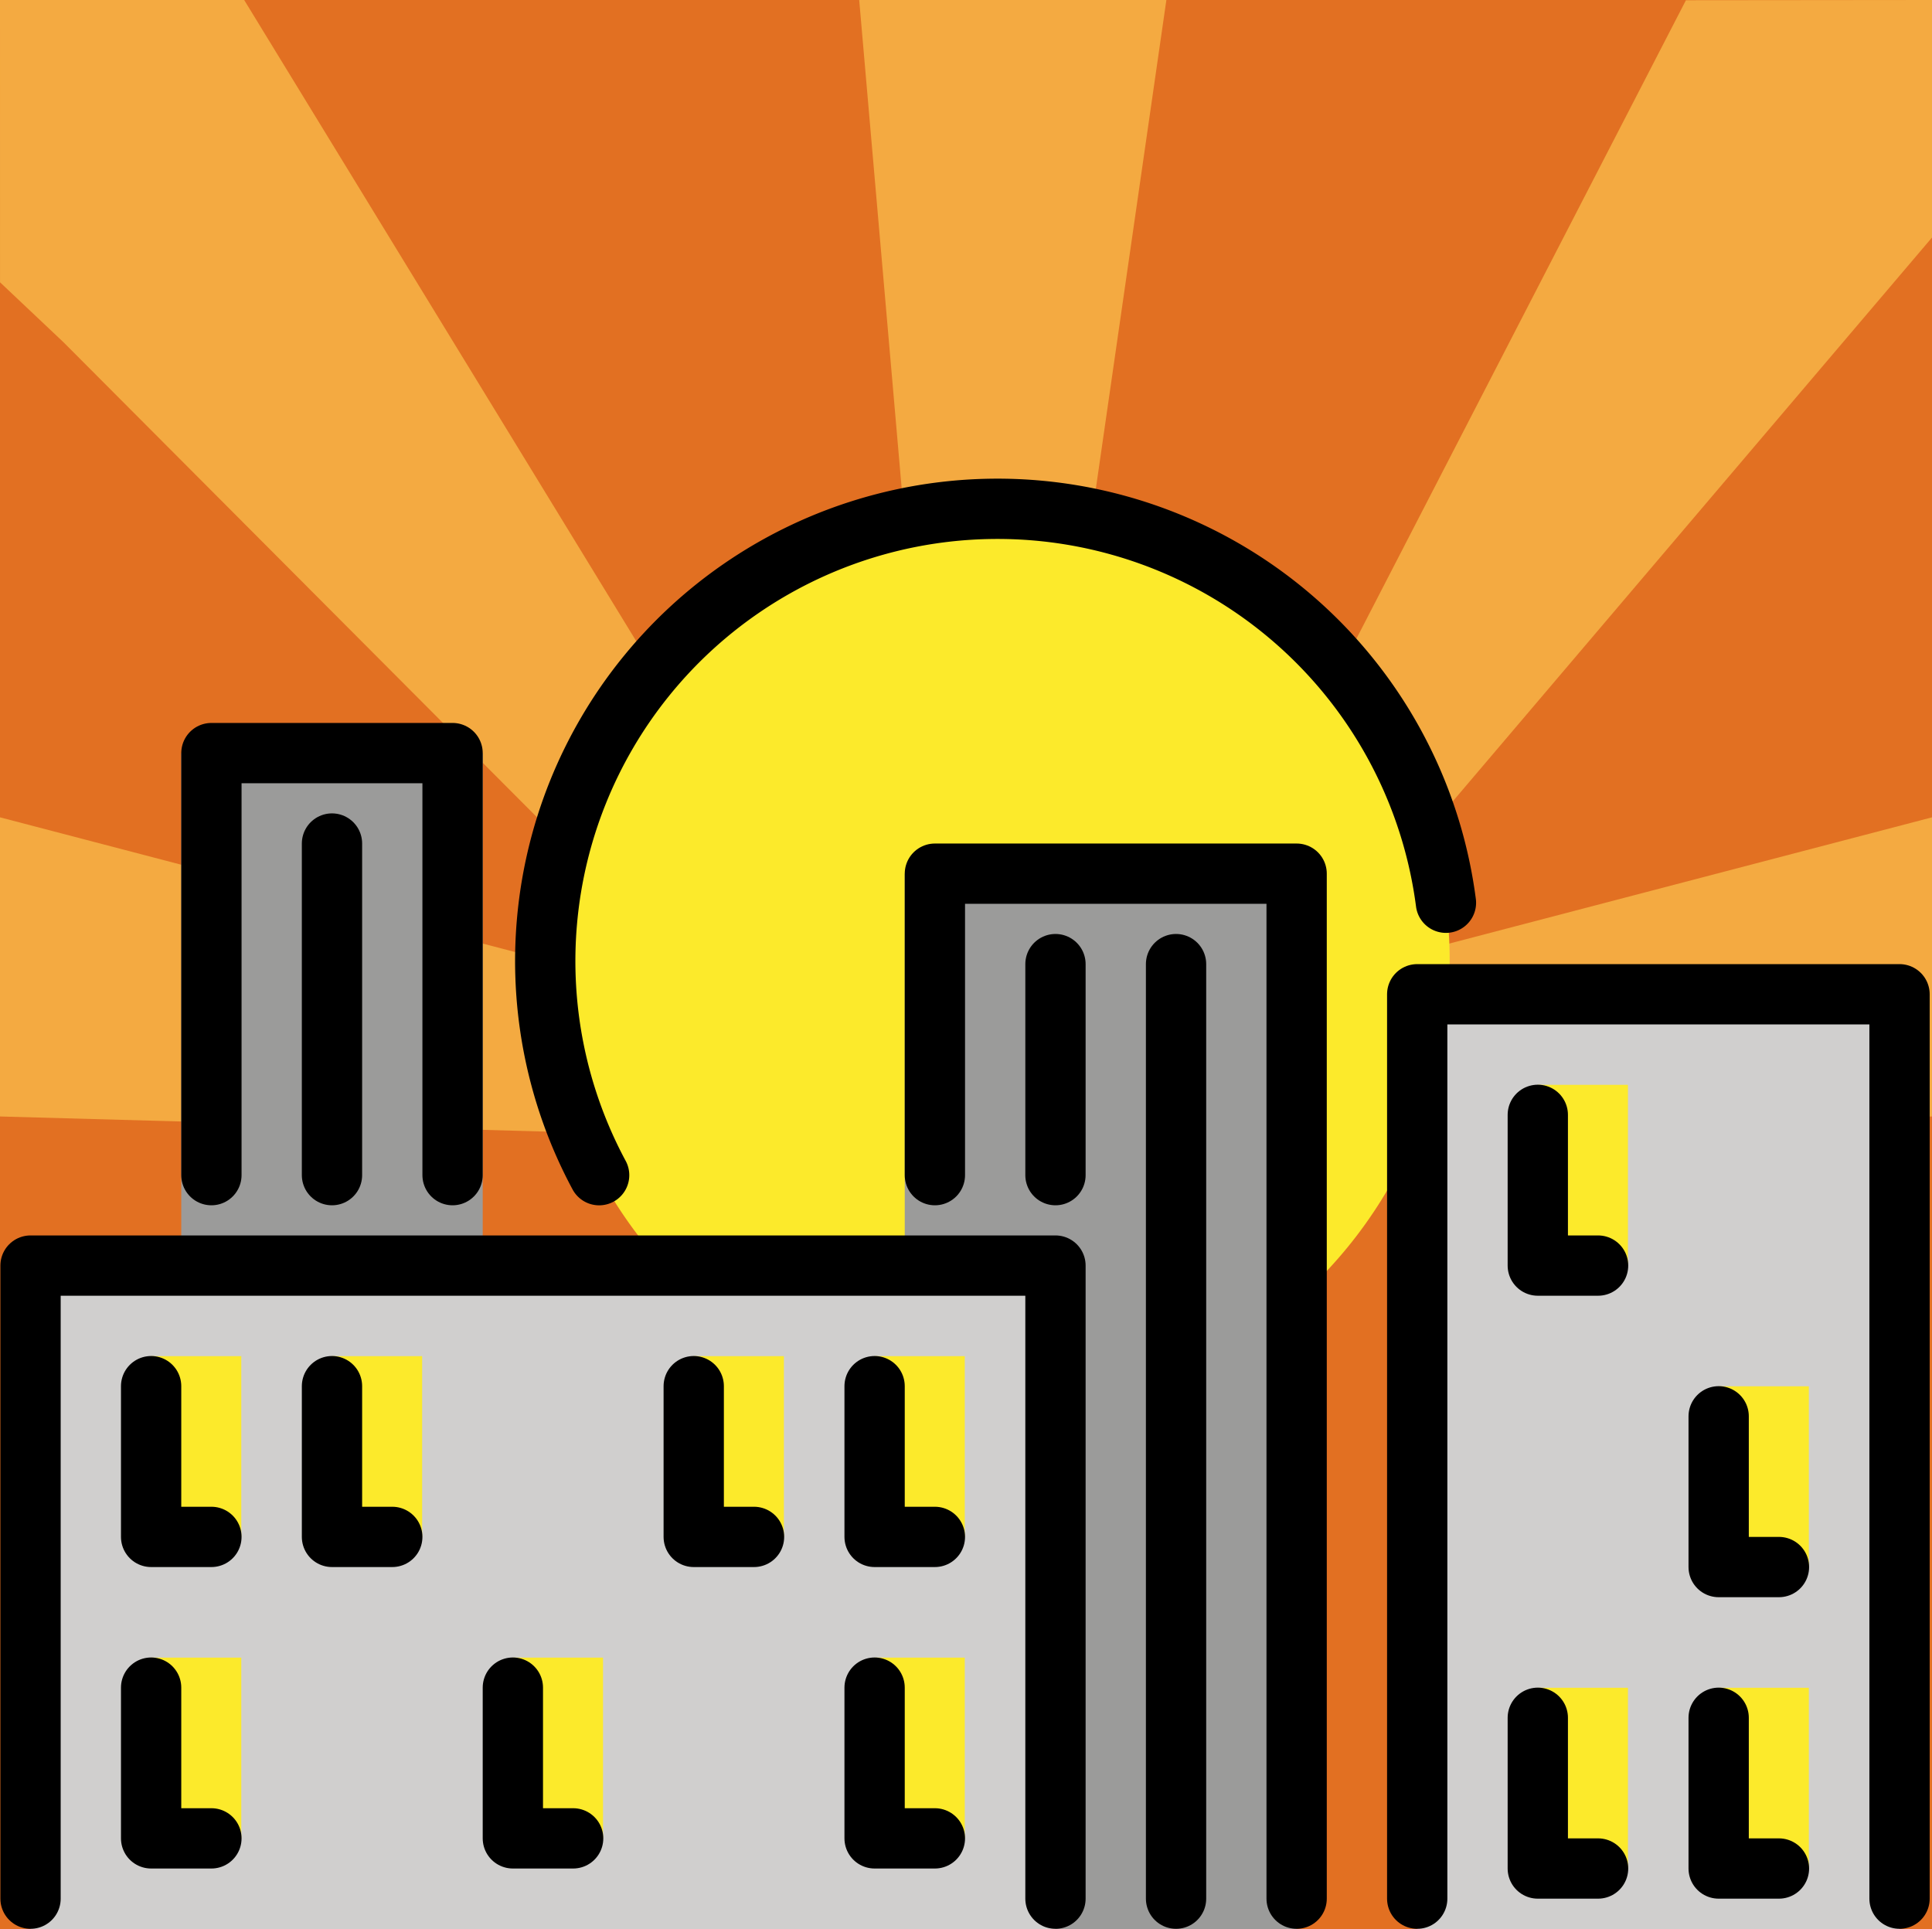 <svg xmlns="http://www.w3.org/2000/svg" xmlns:svg="http://www.w3.org/2000/svg" id="emoji" width="64.09" height="64" version="1.1" viewBox="0 0 64.09 64"><g id="color" transform="translate(-4,-4)"><rect id="rect1" width="64.09" height="64" x="4" y="4" fill="#e27022"/><polyline id="polyline1" fill="#f4aa41" points="4 31.112 25.09 36.627 24.647 41.607 4 41.035"/><polyline id="polyline2" fill="#f4aa41" points="68.09 31.112 47 36.627 47.443 41.607 68.09 41.035"/><polyline id="polyline3" fill="#f4aa41" points="68.09 11.879 51.09 31.879 47.09 28.879 59.927 4.008 68.09 4"/><polyline id="polyline4" fill="#f4aa41" points="4 4 4.001 13.364 6.109 15.355 24.64 33.945 28.39 30.638 12.1 4"/><polyline id="polyline5" fill="#f4aa41" points="32.502 4 34.438 26.255 39.421 26.666 42.692 4"/><circle id="circle5" cx="37.09" cy="35.879" r="15" fill="#fcea2b"/><polyline id="polyline6" fill="#9b9b9a" points="10.013 45.981 10.013 28.981 20.013 28.981 20.013 45.981"/><rect id="rect6" width="13" height="35.019" x="34.013" y="32.981" fill="#9b9b9a"/><polyline id="polyline7" fill="#d0cfce" points="51.013 68 51.013 36.981 67.013 36.981 67.013 68"/><polyline id="polyline8" fill="#d0cfce" points="5.013 68 5.013 45.981 39.013 45.981 39.013 68"/><rect id="rect8" width="2.991" height="5.997" x="9.013" y="48.985" fill="#fcea2b"/><rect id="rect9" width="2.991" height="5.997" x="15.013" y="48.985" fill="#fcea2b"/><rect id="rect10" width="2.991" height="5.997" x="27.013" y="48.985" fill="#fcea2b"/><rect id="rect11" width="2.991" height="5.997" x="33.013" y="48.985" fill="#fcea2b"/><rect id="rect12" width="2.991" height="5.997" x="55.013" y="39.985" fill="#fcea2b"/><rect id="rect13" width="2.991" height="5.997" x="61.013" y="49.985" fill="#fcea2b"/><rect id="rect14" width="2.991" height="5.997" x="61.013" y="59.985" fill="#fcea2b"/><rect id="rect15" width="2.991" height="5.997" x="55.013" y="59.985" fill="#fcea2b"/><rect id="rect16" width="2.991" height="5.997" x="33.013" y="58.985" fill="#fcea2b"/><rect id="rect17" width="2.991" height="5.997" x="21.013" y="58.985" fill="#fcea2b"/><rect id="rect18" width="2.991" height="5.997" x="9.013" y="58.985" fill="#fcea2b"/></g><g id="line" transform="translate(-4,-4)"><polyline id="polyline18" fill="none" stroke="#000" stroke-linecap="round" stroke-linejoin="round" stroke-width="2" points="51.013 66.981 51.013 36.981 67.013 36.981 67.013 66.981"/><polyline id="polyline19" fill="none" stroke="#000" stroke-linecap="round" stroke-linejoin="round" stroke-width="2" points="5.013 66.981 5.013 45.981 39.013 45.981 39.013 66.981"/><polyline id="polyline20" fill="none" stroke="#000" stroke-linecap="round" stroke-linejoin="round" stroke-width="2" points="35.013 42.981 35.013 32.981 47.013 32.981 47.013 66.981"/><polyline id="polyline21" fill="none" stroke="#000" stroke-linecap="round" stroke-linejoin="round" stroke-width="2" points="11.013 42.981 11.013 28.981 19.013 28.981 19.013 42.981"/><polyline id="polyline22" fill="none" stroke="#000" stroke-linecap="round" stroke-linejoin="round" stroke-width="2" points="57.013 45.981 55.013 45.981 55.013 40.981"/><polyline id="polyline23" fill="none" stroke="#000" stroke-linecap="round" stroke-linejoin="round" stroke-width="2" points="63.013 55.981 61.013 55.981 61.013 50.981"/><polyline id="polyline24" fill="none" stroke="#000" stroke-linecap="round" stroke-linejoin="round" stroke-width="2" points="29.013 54.981 27.013 54.981 27.013 49.981"/><polyline id="polyline25" fill="none" stroke="#000" stroke-linecap="round" stroke-linejoin="round" stroke-width="2" points="35.013 54.981 33.013 54.981 33.013 49.981"/><polyline id="polyline26" fill="none" stroke="#000" stroke-linecap="round" stroke-linejoin="round" stroke-width="2" points="35.013 64.981 33.013 64.981 33.013 59.981"/><polyline id="polyline27" fill="none" stroke="#000" stroke-linecap="round" stroke-linejoin="round" stroke-width="2" points="17.013 54.981 15.013 54.981 15.013 49.981"/><polyline id="polyline28" fill="none" stroke="#000" stroke-linecap="round" stroke-linejoin="round" stroke-width="2" points="11.013 54.981 9.013 54.981 9.013 49.981"/><polyline id="polyline29" fill="none" stroke="#000" stroke-linecap="round" stroke-linejoin="round" stroke-width="2" points="11.013 64.981 9.013 64.981 9.013 59.981"/><polyline id="polyline30" fill="none" stroke="#000" stroke-linecap="round" stroke-linejoin="round" stroke-width="2" points="23.013 64.981 21.013 64.981 21.013 59.981"/><polyline id="polyline31" fill="none" stroke="#000" stroke-linecap="round" stroke-linejoin="round" stroke-width="2" points="57.013 65.981 55.013 65.981 55.013 60.981"/><polyline id="polyline32" fill="none" stroke="#000" stroke-linecap="round" stroke-linejoin="round" stroke-width="2" points="63.013 65.981 61.013 65.981 61.013 60.981"/><line id="line32" x1="15.013" x2="15.013" y1="31.981" y2="42.981" fill="none" stroke="#000" stroke-linecap="round" stroke-linejoin="round" stroke-width="2"/><line id="line33" x1="39.013" x2="39.013" y1="35.981" y2="42.981" fill="none" stroke="#000" stroke-linecap="round" stroke-linejoin="round" stroke-width="2"/><line id="line34" x1="43.013" x2="43.013" y1="35.981" y2="66.981" fill="none" stroke="#000" stroke-linecap="round" stroke-linejoin="round" stroke-width="2"/><path id="path34" fill="none" stroke="#000" stroke-linecap="round" stroke-miterlimit="10" stroke-width="2" d="M 23.875,42.982 A 15.002,15.002 0 1 1 51.966,33.945"/></g></svg>